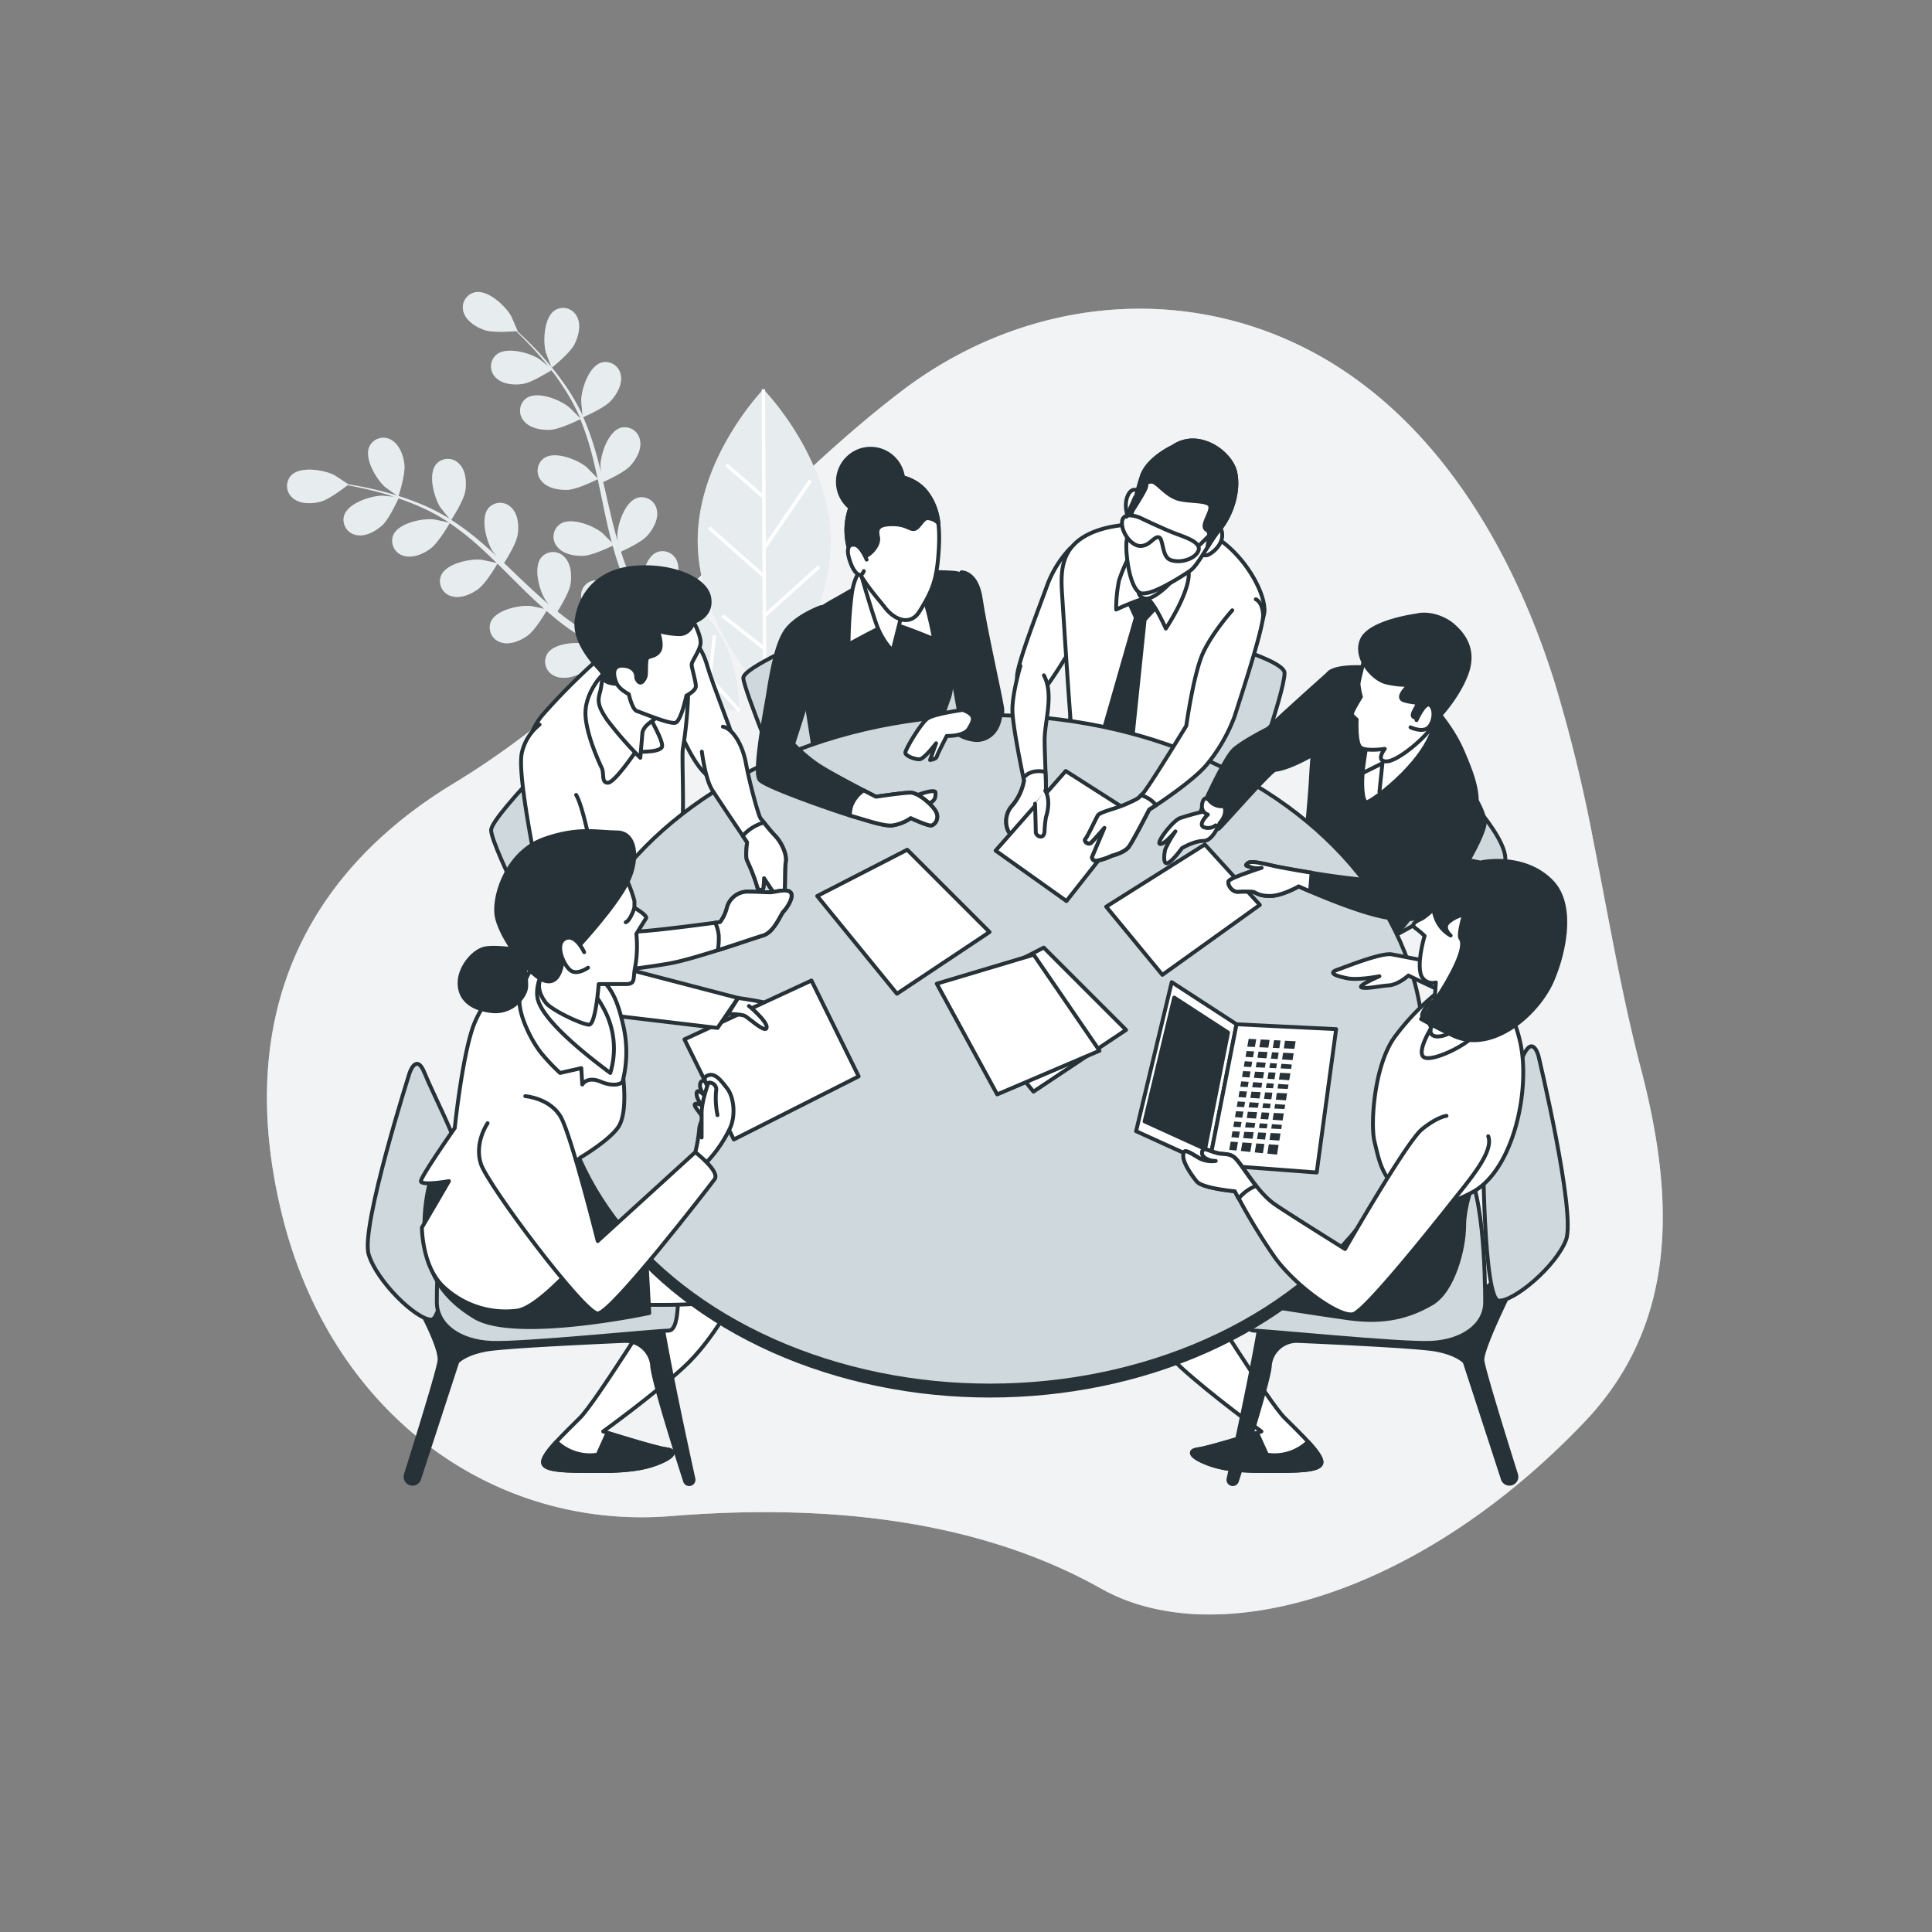 <svg xmlns="http://www.w3.org/2000/svg" viewBox="0 0 500 500"><rect x="0" y="0" width="500" height="500" fill="#808080" stroke="none"/><g id="freepik--background-simple--inject-99"><path d="M412.35,217.58a393.72,393.72,0,0,0-10.07-41.15C390,137.28,365.6,97.66,323.67,84.34c-30.94-9.83-64.36-3-90.52,17-41,31.39-70.87,74.22-115.76,101.42C79.91,225.46,60.29,262.15,72.9,314s54.68,82.08,100.72,78.36c38.29-3.09,78.31.21,111.41,18.8,29.57,16.6,81.84,2.19,125.07-43.2,25.18-26.44,22.75-60.05,14.54-91.49C419.58,257.11,416.28,237.26,412.35,217.58Z" style="fill:#CFD8DC"></path><path d="M412.35,217.58a393.72,393.72,0,0,0-10.07-41.15C390,137.28,365.6,97.66,323.67,84.34c-30.94-9.83-64.36-3-90.52,17-41,31.39-70.87,74.22-115.76,101.42C79.91,225.46,60.29,262.15,72.9,314s54.68,82.08,100.72,78.36c38.29-3.09,78.31.21,111.41,18.8,29.57,16.6,81.84,2.19,125.07-43.2,25.18-26.44,22.75-60.05,14.54-91.49C419.58,257.11,416.28,237.26,412.35,217.58Z" style="fill:#fff;opacity:0.7"></path></g><g id="freepik--Plants--inject-99"><path d="M142.8,95.15s4.68-3.69,5.87-6.06c1-2,1.76-4.87.71-7a4,4,0,0,0-5.69-1.83c-2.88,1.79-3.19,7.9-2.45,10.84C141.3,91.33,142.75,95.19,142.8,95.15Z" style="fill:#CFD8DC"></path><path d="M99.55,125.93c.19.18,3.53,2.59,3.55,2.54s1.86-5.66,1.55-8.3c-.26-2.25-1.22-5-3.28-6.25a4,4,0,0,0-5.75,1.62C94.2,118.62,97.32,123.88,99.55,125.93Z" style="fill:#CFD8DC"></path><path d="M197.56,100.75s-17.12,17.68-17,39.39,17.37,39.24,17.37,39.24,17.13-17.67,17-39.39S197.56,100.75,197.56,100.75Z" style="fill:#CFD8DC"></path><path d="M173.15,153.14a6.75,6.75,0,0,0,.62-.77c1.24-1.89,2.31-4.64,1.51-6.9a4,4,0,0,0-5.44-2.47c-2.33,1.1-3.47,4.83-3.71,7.88-.93-.21-1.77-.37-2.49-.5-.3-.69-.61-1.38-.93-2.08s-.57-1.45-.87-2.19c-.41-1.08-.77-2.22-1.14-3.36,1.35-.6,5.29-2.45,6.76-4.07s3-4.24,2.54-6.59a4,4,0,0,0-5-3.26c-3.26,1-5.17,6.78-5.23,9.81,0,.09,0,.73.11,1.5-.32-1.12-.66-2.24-.95-3.39-.84-3.25-1.59-6.59-2.35-9.93-.16-.69-.33-1.39-.49-2.08,1.14-.51,5.43-2.47,7-4.17s3-4.24,2.54-6.59a4,4,0,0,0-5-3.26c-3.25,1-5.16,6.78-5.23,9.81,0,.1.06.87.14,1.73-.44-1.81-.9-3.61-1.42-5.38a69.83,69.83,0,0,0-3.2-8.93c.41-.17,5.49-2.37,7.2-4.26,1.51-1.68,3-4.24,2.53-6.59a4,4,0,0,0-5-3.26c-3.25,1-5.16,6.78-5.23,9.81,0,.21.25,3,.37,4a.42.42,0,0,1,0-.1,52.54,52.54,0,0,0-4.66-8.05,72.79,72.79,0,0,0-5.15-6.54c-1.69-2-3.35-3.62-4.83-5.09-.81-.79-1.57-1.5-2.28-2.15h.07c.06,0-1.58-3.78-1.71-4-1.52-2.62-6-6.79-9.31-6.07A4,4,0,0,0,120,80.86c.74,2.28,3.26,3.81,5.39,4.55s7,.39,8.17.28c.72.7,1.49,1.45,2.32,2.29,1.45,1.5,3.07,3.21,4.71,5.18.44.53.89,1.11,1.33,1.67-.94-.79-2.26-1.84-2.4-1.93-2.55-1.62-8.45-3.26-11.05-1.1a4,4,0,0,0-.07,6c1.7,1.68,4.65,1.88,6.89,1.55s6.5-3,7.41-3.53c1,1.24,1.93,2.55,2.86,4a51.92,51.92,0,0,1,4.43,8c.07.16.12.34.19.5-.4-.47-2.78-2.87-3-3-2.36-1.9-8-4.17-10.87-2.31a4,4,0,0,0-.72,5.93c1.51,1.86,4.41,2.38,6.67,2.3,2.61-.09,7.74-2.68,7.93-2.78a71,71,0,0,1,2.9,8.7c.58,2.19,1.09,4.43,1.57,6.68-.53-.6-2.75-2.83-2.93-3-2.36-1.89-8-4.17-10.87-2.3a4,4,0,0,0-.72,5.93c1.51,1.85,4.41,2.38,6.67,2.3,2.55-.1,7.48-2.56,7.89-2.77l.66,3.08c.69,3.35,1.37,6.71,2.14,10,.27,1.14.57,2.26.87,3.38-.83-.87-2.37-2.42-2.52-2.54-2.36-1.89-8-4.17-10.87-2.3a4,4,0,0,0-.72,5.93c1.51,1.85,4.41,2.38,6.67,2.29s6.46-2.06,7.64-2.63c.51,1.86,1.06,3.69,1.69,5.47.29.76.53,1.56.85,2.27l.48,1.14L161,150s-.05,1.06.05,2.78c-2.49-1.77-6.08-3.3-8.42-2.23a4,4,0,0,0-1.61,5.75,4.12,4.12,0,0,0,.52.72,15.58,15.58,0,0,0,3.22,7.18c.13.14,1.82,1.71,2.7,2.49-.85-.47-1.7-.92-2.58-1.42-1.27-.7-2.59-1.49-3.88-2.25l-2-1.26c-.68-.41-1.28-.89-1.93-1.34-.94-.67-1.88-1.42-2.81-2.16.79-1.26,3.06-5,3.39-7.14s.15-5.18-1.52-6.89a4,4,0,0,0-6,0c-2.18,2.6-.57,8.5,1.05,11.06,0,.09.45.59.92,1.19-.89-.75-1.78-1.5-2.66-2.3-2.49-2.25-5-4.62-7.44-7l-1.56-1.47c.68-1.05,3.17-5.05,3.52-7.32s.15-5.18-1.52-6.9a4,4,0,0,0-6,0c-2.18,2.6-.57,8.5,1,11.07.06.09.54.69,1.08,1.36-1.37-1.26-2.75-2.51-4.16-3.7a70.37,70.37,0,0,0-7.59-5.68c.25-.37,3.27-5,3.65-7.52.34-2.24.15-5.18-1.52-6.9a4,4,0,0,0-6,0c-2.18,2.6-.57,8.5,1,11.07.11.18,1.85,2.35,2.49,3.1l-.09-.06a51.69,51.69,0,0,0-8.33-4.15,72.71,72.71,0,0,0-7.9-2.61c-2.48-.69-4.79-1.17-6.84-1.58-1.11-.21-2.13-.39-3.08-.54l0,0s-3.41-2.29-3.64-2.4c-2.71-1.35-8.75-2.36-11.11.07a4,4,0,0,0,.56,6c1.87,1.49,4.82,1.38,7,.81s6-3.52,7-4.26c1,.18,2,.38,3.2.62,2,.46,4.33,1,6.78,1.73.66.19,1.35.43,2,.65-1.22-.13-2.9-.28-3.06-.28-3,.05-8.85,1.94-9.83,5.18a4,4,0,0,0,3.24,5c2.35.46,4.91-1,6.6-2.5s3.8-6.06,4.23-7c1.5.51,3,1.06,4.58,1.73a51.41,51.41,0,0,1,8.14,4.28c.14.09.29.21.43.31-.59-.17-3.9-.86-4.14-.88-3-.28-9,1-10.34,4.07a4,4,0,0,0,2.67,5.35c2.29.71,5-.45,6.84-1.77,2.12-1.52,5-6.51,5.07-6.7a72.53,72.53,0,0,1,7.22,5.66c1.69,1.5,3.35,3.1,5,4.71-.78-.2-3.86-.85-4.09-.87-3-.28-9,1-10.34,4.08a4,4,0,0,0,2.67,5.34c2.29.71,5-.45,6.84-1.77,2.07-1.48,4.82-6.25,5.05-6.65.75.73,1.5,1.46,2.24,2.2,2.43,2.42,4.85,4.85,7.32,7.17.85.81,1.72,1.57,2.59,2.34-1.17-.27-3.31-.71-3.5-.73-3-.28-9,1-10.34,4.08a4,4,0,0,0,2.67,5.34c2.28.72,5-.45,6.83-1.76s4.25-5.29,4.91-6.41c1.46,1.26,2.93,2.49,4.44,3.63.66.47,1.3,1,2,1.42l1.95,1.3c1.36.85,2.62,1.63,3.91,2.38.64.39,1.26.74,1.9,1.1-1.15-.45-3-1.12-3.15-1.17-2.94-.73-9.05-.42-10.84,2.46a4,4,0,0,0,1.83,5.69c2.15,1.05,5,.31,7-.71,2.23-1.13,5.58-5.27,6-5.78,1.56.89,3.08,1.73,4.52,2.5,3.84,2.06,7.2,3.7,9.8,4.92,8.46,7.32,20.36,8.12,20.36,8.12s.63-14.26-7.76-23.64A29.61,29.61,0,0,0,173.15,153.14Zm-15.1,13.91c.26-.59,2.29-5.12,2.43-7.67l1.4-.29a33,33,0,0,0,5.25,12.55q-2.31-1.09-5-2.44C160.84,168.53,159.46,167.81,158.05,167.05Z" style="fill:#CFD8DC"></path><path d="M235.53,150.42s-14.27.43-23,9.51-8.62,23.34-8.62,23.34,14.26-.44,23-9.51S235.53,150.42,235.53,150.42Z" style="fill:#CFD8DC"></path><g style="opacity:0.5"><path d="M142.8,95.15s4.68-3.69,5.87-6.06c1-2,1.76-4.87.71-7a4,4,0,0,0-5.69-1.83c-2.88,1.79-3.19,7.9-2.45,10.84C141.3,91.33,142.75,95.19,142.8,95.15Z" style="fill:#fff"></path><path d="M99.55,125.93c.19.18,3.53,2.59,3.55,2.54s1.86-5.66,1.55-8.3c-.26-2.25-1.22-5-3.28-6.25a4,4,0,0,0-5.75,1.62C94.2,118.62,97.32,123.88,99.55,125.93Z" style="fill:#fff"></path><path d="M197.56,100.75s-17.12,17.68-17,39.39,17.37,39.24,17.37,39.24,17.13-17.67,17-39.39S197.56,100.75,197.56,100.75Z" style="fill:#fff"></path><path d="M173.15,153.14a6.75,6.75,0,0,0,.62-.77c1.24-1.89,2.31-4.64,1.51-6.9a4,4,0,0,0-5.44-2.47c-2.33,1.1-3.47,4.83-3.71,7.88-.93-.21-1.77-.37-2.49-.5-.3-.69-.61-1.38-.93-2.08s-.57-1.45-.87-2.19c-.41-1.08-.77-2.22-1.14-3.36,1.35-.6,5.29-2.45,6.76-4.07s3-4.24,2.54-6.59a4,4,0,0,0-5-3.26c-3.26,1-5.17,6.78-5.23,9.81,0,.09,0,.73.11,1.5-.32-1.12-.66-2.24-.95-3.39-.84-3.25-1.59-6.59-2.35-9.93-.16-.69-.33-1.39-.49-2.08,1.14-.51,5.43-2.47,7-4.17s3-4.24,2.54-6.59a4,4,0,0,0-5-3.26c-3.25,1-5.16,6.78-5.23,9.81,0,.1.06.87.14,1.73-.44-1.81-.9-3.61-1.42-5.38a69.83,69.83,0,0,0-3.2-8.93c.41-.17,5.49-2.37,7.2-4.26,1.51-1.68,3-4.24,2.53-6.59a4,4,0,0,0-5-3.26c-3.25,1-5.16,6.78-5.23,9.81,0,.21.25,3,.37,4a.42.42,0,0,1,0-.1,52.54,52.54,0,0,0-4.66-8.05,72.79,72.79,0,0,0-5.15-6.54c-1.69-2-3.35-3.62-4.83-5.09-.81-.79-1.57-1.5-2.28-2.15h.07c.06,0-1.58-3.78-1.71-4-1.52-2.62-6-6.79-9.31-6.07A4,4,0,0,0,120,80.86c.74,2.28,3.26,3.81,5.39,4.55s7,.39,8.17.28c.72.7,1.49,1.45,2.32,2.29,1.45,1.5,3.07,3.21,4.71,5.18.44.53.89,1.11,1.33,1.67-.94-.79-2.26-1.84-2.4-1.93-2.55-1.62-8.45-3.26-11.05-1.1a4,4,0,0,0-.07,6c1.7,1.68,4.65,1.88,6.89,1.55s6.5-3,7.41-3.53c1,1.24,1.93,2.55,2.86,4a51.92,51.92,0,0,1,4.43,8c.07.16.12.34.19.5-.4-.47-2.78-2.87-3-3-2.36-1.9-8-4.17-10.87-2.31a4,4,0,0,0-.72,5.93c1.51,1.86,4.41,2.38,6.67,2.3,2.61-.09,7.74-2.68,7.93-2.78a71,71,0,0,1,2.9,8.7c.58,2.19,1.09,4.43,1.57,6.68-.53-.6-2.75-2.83-2.93-3-2.36-1.89-8-4.17-10.87-2.3a4,4,0,0,0-.72,5.93c1.51,1.85,4.41,2.38,6.67,2.3,2.55-.1,7.48-2.56,7.89-2.77l.66,3.08c.69,3.35,1.37,6.71,2.14,10,.27,1.14.57,2.26.87,3.38-.83-.87-2.37-2.42-2.52-2.54-2.36-1.89-8-4.17-10.87-2.3a4,4,0,0,0-.72,5.93c1.51,1.85,4.41,2.38,6.67,2.29s6.46-2.06,7.64-2.63c.51,1.86,1.06,3.69,1.69,5.47.29.76.53,1.56.85,2.27l.48,1.14L161,150s-.05,1.06.05,2.78c-2.49-1.77-6.08-3.3-8.42-2.23a4,4,0,0,0-1.61,5.75,4.12,4.12,0,0,0,.52.72,15.58,15.58,0,0,0,3.22,7.18c.13.14,1.82,1.71,2.7,2.49-.85-.47-1.7-.92-2.58-1.42-1.27-.7-2.59-1.49-3.88-2.25l-2-1.26c-.68-.41-1.28-.89-1.93-1.34-.94-.67-1.88-1.42-2.81-2.16.79-1.26,3.06-5,3.39-7.14s.15-5.18-1.52-6.89a4,4,0,0,0-6,0c-2.18,2.6-.57,8.5,1.05,11.06,0,.09.45.59.92,1.19-.89-.75-1.78-1.5-2.66-2.3-2.49-2.25-5-4.62-7.44-7l-1.56-1.47c.68-1.05,3.17-5.05,3.52-7.32s.15-5.18-1.52-6.9a4,4,0,0,0-6,0c-2.18,2.6-.57,8.5,1,11.07.06.09.54.69,1.08,1.36-1.37-1.26-2.75-2.51-4.16-3.7a70.37,70.37,0,0,0-7.59-5.68c.25-.37,3.27-5,3.65-7.52.34-2.24.15-5.18-1.52-6.9a4,4,0,0,0-6,0c-2.18,2.6-.57,8.5,1,11.07.11.18,1.85,2.35,2.49,3.1l-.09-.06a51.69,51.69,0,0,0-8.33-4.15,72.71,72.71,0,0,0-7.9-2.61c-2.48-.69-4.79-1.17-6.84-1.58-1.11-.21-2.13-.39-3.08-.54l0,0s-3.41-2.29-3.64-2.4c-2.71-1.35-8.75-2.36-11.11.07a4,4,0,0,0,.56,6c1.87,1.49,4.82,1.38,7,.81s6-3.52,7-4.26c1,.18,2,.38,3.2.62,2,.46,4.33,1,6.78,1.73.66.19,1.35.43,2,.65-1.22-.13-2.9-.28-3.06-.28-3,.05-8.85,1.94-9.83,5.18a4,4,0,0,0,3.24,5c2.35.46,4.91-1,6.6-2.5s3.8-6.06,4.23-7c1.5.51,3,1.06,4.58,1.73a51.41,51.41,0,0,1,8.14,4.28c.14.09.29.21.43.31-.59-.17-3.9-.86-4.14-.88-3-.28-9,1-10.34,4.07a4,4,0,0,0,2.67,5.35c2.29.71,5-.45,6.84-1.77,2.12-1.52,5-6.51,5.07-6.7a72.53,72.53,0,0,1,7.22,5.66c1.69,1.5,3.35,3.1,5,4.71-.78-.2-3.86-.85-4.09-.87-3-.28-9,1-10.34,4.08a4,4,0,0,0,2.67,5.34c2.29.71,5-.45,6.84-1.77,2.07-1.48,4.82-6.25,5.05-6.65.75.73,1.5,1.46,2.24,2.2,2.43,2.42,4.85,4.85,7.32,7.17.85.81,1.72,1.57,2.59,2.34-1.17-.27-3.31-.71-3.5-.73-3-.28-9,1-10.34,4.08a4,4,0,0,0,2.67,5.34c2.28.72,5-.45,6.83-1.76s4.25-5.29,4.91-6.41c1.46,1.26,2.93,2.49,4.44,3.63.66.47,1.3,1,2,1.42l1.95,1.3c1.36.85,2.62,1.63,3.91,2.38.64.39,1.26.74,1.9,1.1-1.15-.45-3-1.12-3.15-1.17-2.94-.73-9.05-.42-10.84,2.46a4,4,0,0,0,1.83,5.69c2.15,1.05,5,.31,7-.71,2.23-1.13,5.58-5.27,6-5.78,1.56.89,3.08,1.73,4.52,2.5,3.84,2.06,7.2,3.7,9.8,4.92,8.46,7.32,20.36,8.12,20.36,8.12s.63-14.26-7.76-23.64A29.61,29.61,0,0,0,173.15,153.14Zm-15.1,13.91c.26-.59,2.29-5.12,2.43-7.67l1.4-.29a33,33,0,0,0,5.25,12.55q-2.31-1.09-5-2.44C160.84,168.53,159.46,167.81,158.05,167.05Z" style="fill:#fff"></path><path d="M235.53,150.42s-14.27.43-23,9.51-8.62,23.34-8.62,23.34,14.26-.44,23-9.51S235.53,150.42,235.53,150.42Z" style="fill:#fff"></path></g><polygon points="198.27 159.61 212.28 147.01 211.68 146.34 198.26 158.4 198.19 141.9 198.26 141.95 210.12 124.62 209.37 124.11 198.19 140.47 198.01 100.75 197.12 100.75 197.23 127.71 188.31 119.99 187.72 120.67 197.24 128.91 197.32 148.18 183.8 136.22 183.2 136.89 197.32 149.39 197.4 166.94 187.24 158.97 186.69 159.67 197.41 168.09 197.45 179.38 198.35 179.38 198.27 159.6 198.27 159.61" style="fill:#fff"></polygon><polygon points="185.36 164.47 184.47 164.37 183.34 174.34 177.32 167.62 177.34 167.62 175.81 155.54 174.92 155.66 176.28 166.46 161.33 149.74 160.66 150.34 170.81 161.68 164.38 161.76 164.4 162.66 171.6 162.57 178.72 170.52 168.67 170.53 168.67 171.43 179.52 171.42 185.99 178.65 178.9 179.08 178.96 179.97 186.75 179.5 191.06 184.32 191.73 183.72 184.14 175.24 185.36 164.47" style="fill:#fff"></polygon><polygon points="219.22 168.03 231.14 165.6 230.96 164.72 220.3 166.89 235.85 150.73 235.2 150.11 224.65 161.07 224.09 154.67 223.2 154.75 223.82 161.93 216.42 169.62 215.66 159.6 214.76 159.67 215.59 170.49 208.86 177.47 207.91 170.44 207.01 170.56 208.06 178.3 203.58 182.96 204.23 183.58 212.12 175.38 222.96 175.79 222.99 174.9 212.96 174.51 219.21 168.01 219.22 168.03" style="fill:#fff"></polygon></g><g id="freepik--Characters--inject-99"><ellipse cx="225.31" cy="124.69" rx="8.47" ry="8.56" style="fill:#263238;stroke:#263238;stroke-linecap:round;stroke-linejoin:round"></ellipse><path d="M248.82,148.11s4-.17,5,6.92,5.18,25.58,5.53,28.17-1.21,5.71-5,6.92-5.88-2.42-6.23-4.15-3.69-22.79-3.69-22.79Z" style="fill:#263238;stroke:#263238;stroke-linecap:round;stroke-linejoin:round"></path><path d="M209.89,165.35s-17.52,7.41-17.52,10.1,10.79,29,10.79,29l46.49-12.13-5.21-29.12S237.52,154.57,209.89,165.35Z" style="fill:#CFD8DC;stroke:#263238;stroke-linecap:round;stroke-linejoin:round"></path><path d="M225.87,149.45s-5,3.11-9,5.35-10,5.36-10,11.59,4.5,30.94,4.5,33.53a14.43,14.43,0,0,0,.17,3.46c0-.52,30.42-10.55,30.42-10.55a110.9,110.9,0,0,1,3.46-11.75c1.56-3.8,0-7.09,1.73-13.31s5-10.37,3.63-15-1.73-4.49-6.74-4.67S230.71,147.89,225.87,149.45Z" style="fill:#263238;stroke:#263238;stroke-linecap:round;stroke-linejoin:round"></path><path d="M223.59,146.73s-2.25,1.21-3.12,6.74a106.71,106.71,0,0,0-.86,13.31s9.33-5.18,10.72-5.36,11.41,4,11.41,4a92.66,92.66,0,0,0-3.46-13.49C236.21,146.38,225.66,144.31,223.59,146.73Z" style="fill:#fff;stroke:#263238;stroke-linecap:round;stroke-linejoin:round"></path><path d="M221.86,145.35l.17.59c.67,2.34,3.18,11,4.67,15.31,1.73,5,4.32,7.09,4.32,7.09L233.61,158S223.41,148.11,221.86,145.35Z" style="fill:#fff;stroke:#263238;stroke-linecap:round;stroke-linejoin:round"></path><path d="M231,123.22s-8.47-1.38-11.41,9.68,6.57,20.57,9.33,24.2,6.76,4.79,9,1.21c3.46-5.53,4.5-8.3,5-15.56s-.35-12.1-3.63-15.9A11.39,11.39,0,0,0,231,123.22Z" style="fill:#fff;stroke:#263238;stroke-linecap:round;stroke-linejoin:round"></path><path d="M239.32,126.85a11.39,11.39,0,0,0-8.3-3.63s-8.47-1.38-11.41,9.68a17.53,17.53,0,0,0,.23,9.53c.31-.79.78-1.41,1.5-1.41,2.07,0,2.25,2.94,2.94,2.77s3.45-2.59,2.94-4.84.17-3.28,3.8-3.28,4.49,1.55,5.7,1.21,2.08-2.77,3.29-2.77a4.07,4.07,0,0,1,2.86,1.32A15.31,15.31,0,0,0,239.32,126.85Z" style="fill:#263238;stroke:#263238;stroke-linecap:round;stroke-linejoin:round"></path><path d="M224.28,144.83s-1.39-3.46-2.94-3.81-2.42.7-1.56,3.63,2.08,4.15,2.77,4.15,1-1,1-1" style="fill:#fff;stroke:#263238;stroke-linecap:round;stroke-linejoin:round"></path><path d="M211.66,180.26s.86,5.54,4.67,8,9,1.21,9,1.21" style="fill:none;stroke:#263238;stroke-linecap:round;stroke-linejoin:round"></path><path d="M231,168.34s2.42,9.16,1.9,13.13" style="fill:none;stroke:#263238;stroke-linecap:round;stroke-linejoin:round"></path><path d="M179.36,166s2.1.87,3.68,6.3,5.77,15.4,6.82,19.25.7,8.75-3.85,10-9.45-11.2-10.15-12.25-2.45-10.85-1.57-16.1S177.44,165.31,179.36,166Z" style="fill:#fff;stroke:#263238;stroke-linecap:round;stroke-linejoin:round"></path><path d="M154.44,184.18s-27.34,26.67-27.34,30.67,16.09,37.08,20.59,36.33,24.75-22.33,24.75-22.33Z" style="fill:#CFD8DC;stroke:#263238;stroke-linecap:round;stroke-linejoin:round"></path><path d="M155.21,170.21a170.25,170.25,0,0,0-14.7,14.7c-6.13,7.17-5.6,19.25-3.68,27.47s5.43,31.5,9.8,32.38,7.88-8.4,15.58-15,13.83-12.25,14.35-16.63-.17-18.37.18-19.42a111,111,0,0,0,1.4-15.58c0-5.07-3.85-10.67-7.7-11.9S156.78,169,155.21,170.21Z" style="fill:#fff;stroke:#263238;stroke-linecap:round;stroke-linejoin:round"></path><path d="M190.66,334.83S185,346.47,176.9,353.88s-20.81,16.58-20.81,16.58,13.4,4.24,16.23,4.59,2.11,1.76-1.06,3.18-7.06,2.47-15.88,2.47-14.46,0-14.82-2.12,5.3-7.41,9.53-11.64,20.46-30.7,21.87-32.11S183.25,328.83,190.66,334.83Z" style="fill:#fff;stroke:#263238;stroke-linecap:round;stroke-linejoin:round"></path><path d="M172.32,375.05c-2.33-.29-11.82-3.21-15.1-4.23l-2.54,5.64A12.52,12.52,0,0,1,144,373.12c-2.11,2.29-3.63,4.33-3.45,5.46.36,2.12,6,2.12,14.82,2.12s12.7-1.06,15.88-2.47S175.14,375.4,172.32,375.05Z" style="fill:#263238;stroke:#263238;stroke-linecap:round;stroke-linejoin:round"></path><path d="M291.88,334.83s5.65,11.64,13.76,19.05,20.82,16.58,20.82,16.58-13.41,4.24-16.23,4.59-2.12,1.76,1.06,3.18,7,2.47,15.87,2.47,14.47,0,14.82-2.12-5.29-7.41-9.53-11.64-20.46-30.7-21.87-32.11S299.29,328.83,291.88,334.83Z" style="fill:#fff;stroke:#263238;stroke-linecap:round;stroke-linejoin:round"></path><path d="M310.23,375.05c2.32-.29,11.82-3.21,15.1-4.23l2.54,5.64a12.53,12.53,0,0,0,10.67-3.34c2.1,2.29,3.63,4.33,3.44,5.46-.35,2.12-6,2.12-14.82,2.12s-12.7-1.06-15.87-2.47S307.41,375.4,310.23,375.05Z" style="fill:#263238;stroke:#263238;stroke-linecap:round;stroke-linejoin:round"></path><path d="M109.16,339.77s4.94,9.17,4.59,12.35c-.29,2.59-6.46,22.37-8.71,29.53a1.8,1.8,0,0,0,1.88,2.33h0a1.8,1.8,0,0,0,1.55-1.24l9.87-30.27s1.76-2.12,7.41-3.17c4.32-.82,25.84-1.83,35.66-2.26a7,7,0,0,1,7.37,6.35c0,.05,0,.09,0,.14.31,4.07,7,25.12,8.52,29.78a1.12,1.12,0,0,0,1.25.76h0a1.12,1.12,0,0,0,.91-1.34c-1.2-5.46-6.35-29-8.21-40.84,0,0-37.4,1.76-45.87-.36a52.9,52.9,0,0,1-14.46-6S108.81,335.54,109.16,339.77Z" style="fill:#263238;stroke:#263238;stroke-linecap:round;stroke-linejoin:round"></path><path d="M106,277.68S93.29,317.54,95.4,324.6s12.35,16.93,16.23,16.93,7.06-38.8,7.06-42.33S112,283,109.87,277.68,106,277.68,106,277.68Z" style="fill:#CFD8DC;stroke:#263238;stroke-linecap:round;stroke-linejoin:round"></path><path d="M175.44,337.3c-.13,4-.75,7.06-2.42,7.06-3.17,0-37.75,3.52-45.86,3.17S113.05,343,113.05,337s.35-32.46,6.35-36,37.75-3.88,45.16-3.88c9.12,0,9.51,17.62,9.9,23.59C174.57,322.43,175.64,331,175.44,337.3Z" style="fill:#CFD8DC;stroke:#263238;stroke-linecap:round;stroke-linejoin:round"></path><path d="M166.32,337.65s22.58.71,24.34-2.82,0-10.94-4.58-12.35-23.64-.35-23.64-.35Z" style="fill:#fff;stroke:#263238;stroke-linecap:round;stroke-linejoin:round"></path><path d="M111.63,304.49A46.81,46.81,0,0,0,109.87,319c.35,7.77,2.47,15.53,13,21.88s45.16-1.06,45.16-1.06l-2.47-46.22s-22.93-2.82-35.63-.35S112,303.08,111.63,304.49Z" style="fill:#263238;stroke:#263238;stroke-linecap:round;stroke-linejoin:round"></path><path d="M277,141.87a28.23,28.23,0,0,0-5.86,9.26c-1.89,5.3-8.13,21.18-7.94,24.2s2.83,6.81,5.48,4.73,9.07-13.23,9.45-13.8.76-8.51.76-13.43S279.22,141.68,277,141.87Z" style="fill:#fff;stroke:#263238;stroke-linecap:round;stroke-linejoin:round"></path><path d="M283.1,158.85c2.07-.4,49.34,10,49.34,15.33s-10.67,34.67-10.67,34.67l-45.33-12S277.35,160,283.1,158.85Z" style="fill:#CFD8DC;stroke:#263238;stroke-linecap:round;stroke-linejoin:round"></path><path d="M299.07,135.82s-10.21-1.14-17.4,2.46-7.18,9.64-6.8,15.5,2.33,37.47,2.9,39.74,13.55,1.67,21.11,3.18,12.86-4.73,14-7.19,14.37-26.47,14.37-31.57-5.48-14.75-13.24-19.29A21.93,21.93,0,0,0,299.07,135.82Z" style="fill:#fff;stroke:#263238;stroke-linecap:round;stroke-linejoin:round"></path><polygon points="291.88 155.29 293.96 159.83 285.83 188.19 287.72 193.67 293.21 189.51 296.23 160.4 300.39 155.86 298.31 150.75 291.88 155.29" style="fill:#263238;stroke:#263238;stroke-linecap:round;stroke-linejoin:round"></polygon><path d="M292.45,143.57a46,46,0,0,0-2.84,6.62,36.9,36.9,0,0,0-.75,7.56s6.05-2.84,7.75-2.84,5.1,7.76,5.1,7.76,5.11-7.57,5.87-13-5.11-9.45-9.27-9.45A6.69,6.69,0,0,0,292.45,143.57Z" style="fill:#fff;stroke:#263238;stroke-linecap:round;stroke-linejoin:round"></path><path d="M314,138.09s1.9-2.84,2.27-.19-1.89,4.72-3.21,5.48a2,2,0,0,1-2.27,0" style="fill:#fff;stroke:#263238;stroke-linecap:round;stroke-linejoin:round"></path><path d="M294.72,127.12s-1.89-1.51-3,1.51.76,6.81.76,6.81l1.89-4" style="fill:#fff;stroke:#263238;stroke-linecap:round;stroke-linejoin:round"></path><path d="M294.72,152.46a1.91,1.91,0,0,0,1.89,2.45c2.46.19,7.56-5.1,7.94-6.24S294.72,152.46,294.72,152.46Z" style="fill:#fff;stroke:#263238;stroke-linecap:round;stroke-linejoin:round"></path><path d="M303.61,115.59s-6.62,3-8.13,7.75-4,14.37-4,18,1.13,11,3.59,12.1,10.59-4.16,12.85-5.67,4.92-7.37,7.76-10.78,5.1-9.64,4-14.74S310.22,111.05,303.61,115.59Z" style="fill:#fff;stroke:#263238;stroke-linecap:round;stroke-linejoin:round"></path><path d="M319.68,122.21c-1.14-5.11-9.46-11.16-16.07-6.62,0,0-6.62,3-8.13,7.75-.72,2.25-1.65,5.6-2.43,8.89,1.29-2,3.43-5.45,3.56-6.24.19-1.14.19-1.33,1.51-1.33s3.78,3.78,7.19,4.54,7.94.19,7.94,2.08-2.65,4.92-.95,5.86c1.33.74.14,3.29.26,4.4a40,40,0,0,1,3.15-4.59C318.54,133.55,320.81,127.31,319.68,122.21Z" style="fill:#263238;stroke:#263238;stroke-linecap:round;stroke-linejoin:round"></path><path d="M294.91,133.93s6.62,3.21,9.83,4.35,6.43,2.45,5.29,4.53-4.91,3-7.18,2.08-1.7-5.67-3-5.86-2.26,2.27-4.72,2.27-5.11-3.78-4.73-6.43S294.91,133.93,294.91,133.93Z" style="fill:#fff;stroke:#263238;stroke-linecap:round;stroke-linejoin:round"></path><line x1="310.6" y1="140.92" x2="314.95" y2="136.57" style="fill:#fff;stroke:#263238;stroke-linecap:round;stroke-linejoin:round"></line><line x1="291.51" y1="133.74" x2="293.77" y2="128.63" style="fill:#fff;stroke:#263238;stroke-linecap:round;stroke-linejoin:round"></line><path d="M344.31,173.84S331.77,185,328.52,188.23s-3.4,9.44-.31,10.83,12.85-4.33,14.39-5.57S348.33,174.61,344.31,173.84Z" style="fill:#263238;stroke:#263238;stroke-linecap:round;stroke-linejoin:round"></path><path d="M375.66,201.74s16.85,16.84,13.48,22.23-35.71,22.24-35.71,22.24l-6.07-26.28Z" style="fill:#CFD8DC;stroke:#263238;stroke-linecap:round;stroke-linejoin:round"></path><path d="M354.05,172.76s-7.11-.62-9.74,1.08-4.49,17.49-5,26.93-1.7,17-1.08,18.87,16.71,22.13,19,24.92,21.05-25.69,23.68-31.42.93-11-2.48-18.87-10.67-15.17-15-19.19A10,10,0,0,0,354.05,172.76Z" style="fill:#263238;stroke:#263238;stroke-linecap:round;stroke-linejoin:round"></path><path d="M353.9,191.48l-.11.6c-.2,1.11-.63,3.65-1,6.52-.47,3.87-.31,9,.93,9s17.48-11.76,17.79-22.43S355.14,187,353.9,191.48Z" style="fill:#fff;stroke:#263238;stroke-linecap:round;stroke-linejoin:round"></path><path d="M353.13,170.44s-1.55,5.72-1.55,6.65a20.08,20.08,0,0,0,.62,3.25s-2.63,4.18-2.32,4.64a8.68,8.68,0,0,0,1.23,1.24s-.3,5.88.93,7.12,6.35.46,6.35.46-2.48,3.1.31,3.25,10.21-6,12.38-9.59,2-10.06,0-13.31S357.15,166.41,353.13,170.44Z" style="fill:#fff;stroke:#263238;stroke-linecap:round;stroke-linejoin:round"></path><path d="M366.59,159.29s-11.92,1.55-14.08,6.19,2.78,10.37,6.34,11.15a23.18,23.18,0,0,0,5.88.61s-3.71,3.25-1.39,4,3.4.31,3.4,1.08-2.32,3.25-.31,3.41,2.63-3.41,3.87-2.63-.46,3.86.16,4,6.5-6,9-12.54-.93-10.52-3.4-12.68S369.53,158.52,366.59,159.29Z" style="fill:#263238;stroke:#263238;stroke-linecap:round;stroke-linejoin:round"></path><path d="M366.59,186.37s2.17-5,3.56-3.86.93,4.64-.62,5.88-4.49-.16-4.49-.16" style="fill:#fff;stroke:#263238;stroke-linecap:round;stroke-linejoin:round"></path><polyline points="352.82 199.99 357.77 197.52 357 204.94" style="fill:#fff;stroke:#263238;stroke-linecap:round;stroke-linejoin:round"></polyline><path d="M392.2,331.42s-8.9,17.52-8.55,20.7c.29,2.59,6.46,22.37,8.72,29.53a1.81,1.81,0,0,1-1.89,2.33h0a1.8,1.8,0,0,1-1.55-1.24l-9.86-30.27s-1.77-2.12-7.41-3.17c-4.33-.82-25.84-1.83-35.67-2.26a7,7,0,0,0-7.36,6.35.66.66,0,0,0,0,.14c-.32,4.07-7,25.12-8.53,29.78a1.12,1.12,0,0,1-1.25.76h0a1.12,1.12,0,0,1-.91-1.34c1.2-5.46,6.35-29,8.22-40.84,0,0,37.39,1.76,45.86-.36s18.43-14.35,18.43-14.35S392.55,327.18,392.2,331.42Z" style="fill:#263238;stroke:#263238;stroke-linecap:round;stroke-linejoin:round"></path><path d="M398.17,273.33s9.74,40.69,7.11,47.57-13.55,16-17.42,15.7-4.2-39.22-3.94-42.74S391.8,278.17,394.3,273,398.17,273.33,398.17,273.33Z" style="fill:#CFD8DC;stroke:#263238;stroke-linecap:round;stroke-linejoin:round"></path><path d="M322,337.3c.12,4,.75,7.06,2.41,7.06,3.18,0,37.75,3.52,45.87,3.17S384.36,343,384.36,337,384,304.49,378,301s-37.75-3.88-45.16-3.88c-9.12,0-9.52,17.62-9.9,23.59C322.83,322.43,321.77,331,322,337.3Z" style="fill:#CFD8DC;stroke:#263238;stroke-linecap:round;stroke-linejoin:round"></path><path d="M381.84,304.48s-2.92,7.13-2.92,12.79-2.74,16.8-8.4,20.08-12,5.12-21.37,3.84-29.76-4.57-29.76-4.57,21-15,26.29-22.46,7.12-13.69,11.32-17.89S381.47,287.87,381.84,304.48Z" style="fill:#263238;stroke:#263238;stroke-linecap:round;stroke-linejoin:round"></path><ellipse cx="256.19" cy="274.43" rx="112.25" ry="86.75" style="fill:#263238;stroke:#263238;stroke-linecap:round;stroke-linejoin:round"></ellipse><ellipse cx="256.19" cy="271.83" rx="112.25" ry="86.75" style="fill:#CFD8DC;stroke:#263238;stroke-linecap:round;stroke-linejoin:round"></ellipse><polygon points="311.81 218.56 326.05 234.19 300.82 252.29 286.28 234.65 311.81 218.56" style="fill:#fff;stroke:#263238;stroke-linecap:round;stroke-linejoin:round"></polygon><polygon points="234.79 219.91 211.49 231.89 232.13 257.18 256.09 241.21 234.79 219.91" style="fill:#fff;stroke:#263238;stroke-linecap:round;stroke-linejoin:round"></polygon><polygon points="270.12 245.24 246.83 257.22 267.46 282.51 291.42 266.54 270.12 245.24" style="fill:#fff;stroke:#263238;stroke-linecap:round;stroke-linejoin:round"></polygon><polygon points="267.52 247.08 242.43 254.58 258.07 283.23 284.55 271.92 267.52 247.08" style="fill:#fff;stroke:#263238;stroke-linecap:round;stroke-linejoin:round"></polygon><path d="M237.58,205.7s4.53-1.69,4.53-.56,0,2.26-2,2.83-8.77-.85-7.07-1.7A10.15,10.15,0,0,1,237.58,205.7Z" style="fill:#fff;stroke:#263238;stroke-linecap:round;stroke-linejoin:round"></path><path d="M212.52,157.1s-5.87,2.07-8.81,5.71-4.32,13.13-5,17.28-3.8,19.88-2.07,21.78,20.22,8.3,23.85,9.34,8,2.59,10.38,2.42a11.33,11.33,0,0,0,4.84-1.9s4.15,1.9,5.18,1.9,2.42-1.9,1.21-3.81-4.58-4.68-6.48-4.68-8.9,1.05-8.9,1.05-11.93-6.05-15.39-8.47a44.11,44.11,0,0,1-6.05-5.18l7.09-22.13" style="fill:#263238;stroke:#263238;stroke-linecap:round;stroke-linejoin:round"></path><path d="M235.6,205.14c-1.9,0-8.9,1.05-8.9,1.05s-1.32-.66-3.2-1.64a8.55,8.55,0,0,0-3.2,4.06,10.19,10.19,0,0,0-.37,2.44l.54.16c3.63,1,8,2.59,10.38,2.42a11.33,11.33,0,0,0,4.84-1.9s4.15,1.9,5.18,1.9,2.42-1.9,1.21-3.81S237.5,205.14,235.6,205.14Z" style="fill:#fff;stroke:#263238;stroke-linecap:round;stroke-linejoin:round"></path><path d="M156.43,174.23c-.53.16-4.55,4.55-4.9,9.63s3.5,13.47,4.2,14.87-.17,3.85,1.58,3.85,7.18-8.05,7.18-8.05,6.12.35,6.82-1.22-4.9-10.33-6.12-14S159.41,173.36,156.43,174.23Z" style="fill:#fff;stroke:#263238;stroke-linecap:round;stroke-linejoin:round"></path><path d="M156.08,171.61a35.25,35.25,0,0,1-.7,7.17c-.7,2.45-.87,3.68,1.75,7.53a94.39,94.39,0,0,0,8.58,9.8s.35-4,.53-6.3,3.67-3.68,4.37-4.73-3.85-1.75-5.6-4.9-1.75-8.57-4.2-9.1S157,169.16,156.08,171.61Z" style="fill:#fff;stroke:#263238;stroke-linecap:round;stroke-linejoin:round"></path><path d="M179.54,160.93s4.9-1.4,4-6.3-9.8-8.57-19.42-7.7-14,7.18-14.88,13.48,5.77,12.42,6.47,13.47-.17,2.1,1.93,2.8a8.08,8.08,0,0,0,4.37,0,4.69,4.69,0,0,0,4.73,1.93c3-.7,2.1-6.65,3.33-7.35s2.1-3,5.77-5.08S179.54,160.93,179.54,160.93Z" style="fill:#263238;stroke:#263238;stroke-linecap:round;stroke-linejoin:round"></path><path d="M164.66,175.46s.35-2.8-3.15-3.15-2.62,3-1.92,4.55,3.14,2.8,3.14,2.8.88,4,2.11,4.37,8.57,3.5,10,3,2.8-7,2.8-7,2.45-1.23,2.45-2.45S179,172.83,179,172s1.93-3.33,2.28-5.25-1.75-5.78-1.75-5.78-.88,3.15-3.68,3.15a21.67,21.67,0,0,1-5.6-.87s1.4,3.67.35,5.25-2.8,1.22-3.15,1.92-.17,3.85-.35,4.55S165.71,178.08,164.66,175.46Z" style="fill:#fff;stroke:#263238;stroke-linecap:round;stroke-linejoin:round"></path><path d="M181.64,194.53s.87,7,2.62,9.8,9.1,13.65,9.1,13.65-.52,3.68,0,4.73a48.25,48.25,0,0,1,2.63,6.82c0,.7,1.4,1.23,1.57.18a17.58,17.58,0,0,0,.18-2.45l3,4.55s1.58,1.22,2.1.17.18-6.65.53-8.92-1.4-5.43-2.8-6.83-3.15-3.85-3.68-4.37-2.8-8.75-3.85-14.35-3.85-9.1-5.95-9.45" style="fill:#fff;stroke:#263238;stroke-linecap:round;stroke-linejoin:round"></path><path d="M202.81,232c.53-1,.18-6.65.53-8.92s-1.4-5.43-2.8-6.83a41.43,41.43,0,0,1-2.85-3.37,11.43,11.43,0,0,0-5.47,3.44l1.14,1.68s-.52,3.68,0,4.73a48.25,48.25,0,0,1,2.63,6.82c0,.7,1.4,1.23,1.57.18a17.58,17.58,0,0,0,.18-2.45l3,4.55S202.29,233,202.81,232Z" style="fill:#fff;stroke:#263238;stroke-linecap:round;stroke-linejoin:round"></path><path d="M139.63,187.53a12.9,12.9,0,0,0-4.55,7.18c-1.22,4.9,2.8,24.85,3.85,30.62s6.3,25,7.88,26.25,19.95-1.05,26.6-2.27,21-6.3,24-7.18,4.55-5.42,5.42-6.3,2.8-3.85,1.75-4.9-4,0-5.25,0-3.5-.17-5.95-.17a5.57,5.57,0,0,0-5.25,4.2,10.36,10.36,0,0,1-1.75,3.67s-18,2.45-21.87,2.45a61.24,61.24,0,0,1-7.53-.52s-2.1-12.08-3.68-19.6-3-13.3-4.2-15.23" style="fill:#fff;stroke:#263238;stroke-linecap:round;stroke-linejoin:round"></path><path d="M199.31,230.93c-1.22,0-3.5-.17-5.95-.17a5.57,5.57,0,0,0-5.25,4.2,10.36,10.36,0,0,1-1.75,3.67l-1.27.17a9.63,9.63,0,0,1,.92,3.33,18.56,18.56,0,0,1-.23,3.78c5.18-1.64,10-3.31,11.61-3.78,3-.87,4.55-5.42,5.42-6.3s2.8-3.85,1.75-4.9S200.54,230.93,199.31,230.93Z" style="fill:#fff;stroke:#263238;stroke-linecap:round;stroke-linejoin:round"></path><path d="M187.47,263.91s4.51.37,6,.37,11.84-1.12,10.34-2.81-12.8-3.2-12.8-3.2Z" style="fill:#fff;stroke:#263238;stroke-linecap:round;stroke-linejoin:round"></path><polygon points="210.01 253.76 177.14 268.98 189.91 294.9 222.22 278.56 210.01 253.76" style="fill:#fff;stroke:#263238;stroke-linecap:round;stroke-linejoin:round"></polygon><path d="M188,262.4s3.94,0,4.88.57,4.88,4.13,5.45,3.19-1.69-3.19-2.63-4.13-1.88-1.69-1.88-1.69" style="fill:#fff;stroke:#263238;stroke-linecap:round;stroke-linejoin:round"></path><path d="M157.15,249.45,191,258.27l-5.3,7.76-35.63-4.23S141.62,250.16,157.15,249.45Z" style="fill:#fff;stroke:#263238;stroke-linecap:round;stroke-linejoin:round"></path><path d="M133.19,250.93s-8.25,7-11,15.5-4.5,25.5-4.5,25.5-8.75,12.5-8.75,13.75,7.25,0,7.25,0l-7,12s0,10,5.5,15.25a23.47,23.47,0,0,0,19.25,6.25c6-1,17-14.5,18.25-15.25s-3-12.25-4-16.5,1-7.25,2.25-8,8.5-5.25,10-8.5,1.25-8.75.75-13-6.75-19-12.25-23.5S138.44,246.93,133.19,250.93Z" style="fill:#fff;stroke:#263238;stroke-linecap:round;stroke-linejoin:round"></path><path d="M138.19,249.68s-3.75,5.5-3.75,9.5,3.25,10.5,5.75,13.5a51.33,51.33,0,0,0,4.75,5l5.5-1.25.25,4.25s1.25-2.25,4.75-.75,5.75.5,5.75-.25a30.78,30.78,0,0,0,0-14.75c-2-8.75-4.25-10.25-7.5-13.5S142.94,246.93,138.19,249.68Z" style="fill:#fff;stroke:#263238;stroke-linecap:round;stroke-linejoin:round"></path><path d="M140.69,250.93s-2.75,4.75-1.25,8.5,6.25,8.25,10,11.5,8.5,6.75,8.5,6.75a21.54,21.54,0,0,0-1.75-16.75C151.44,251.93,142.94,249.18,140.69,250.93Z" style="fill:#fff;stroke:#263238;stroke-linecap:round;stroke-linejoin:round"></path><path d="M162.44,228.18a37.42,37.42,0,0,1,1.75,5v1.75s3.5,2,3,2.75-2.5,4-2.5,4a31.94,31.94,0,0,1-.25,8.25c-.75,3.25.25,4.75-2.5,4.75h-7s-.75,10.5-2.5,10.5-9.75-3.75-11.25-5.75-2-4-1.5-5.5a117.79,117.79,0,0,0,4-12.25c1-4.5,8.5-8,10.25-8.75S162.44,228.18,162.44,228.18Z" style="fill:#fff;stroke:#263238;stroke-linecap:round;stroke-linejoin:round"></path><path d="M134.69,245.93s-6-1-9-.5-6.75,4.75-6.75,9,3.25,6.75,8.5,7.25,8.75-4,8.75-6.5A29.11,29.11,0,0,0,134.69,245.93Z" style="fill:#263238;stroke:#263238;stroke-linecap:round;stroke-linejoin:round"></path><path d="M149.94,244.68s9.5-10.25,12.5-16.5,2-12.75-2.75-12.75-10-1.5-19,1.75-12.75,13.75-12.25,19.25,8.75,16.75,13,17.5,4.25-6.75,4.25-6.75Z" style="fill:#263238;stroke:#263238;stroke-linecap:round;stroke-linejoin:round"></path><path d="M151.19,246.43s-2.25-5-5-3.5-.25,7,1.5,8.25,4.5-.75,4.5-.75" style="fill:#fff;stroke:#263238;stroke-linecap:round;stroke-linejoin:round"></path><path d="M164.19,234.93s-1,3.25-2.25,3.75" style="fill:none;stroke:#263238;stroke-linecap:round;stroke-linejoin:round"></path><path d="M183.36,280.2s-1.92-1.28-2.17.38,1.66,3.45,1.66,3.45-2.43-2.68-2.56-1.15,1.41,3.2,1.41,3.2-1.92-.9-1.92-.13,2.69,3.45,2.81,4.72,2.56-2.68,3.07-5.74A4.88,4.88,0,0,0,183.36,280.2Z" style="fill:#fff;stroke:#263238;stroke-linecap:round;stroke-linejoin:round"></path><path d="M179.69,299.18a41.22,41.22,0,0,0,1.25-6.75c0-2,2.25-5.5,3.25-7.5s-3.25-5.5-1.25-6.5,3.5,1,5.25,3.25,2.25,7,.75,10.25a33.54,33.54,0,0,1-5.5,8.25,11.1,11.1,0,0,1-2.5,2Z" style="fill:#fff;stroke:#263238;stroke-linecap:round;stroke-linejoin:round"></path><path d="M181.58,294.38v-6.33c0-3.17,1.78-7.85,1.78-7.85a1.78,1.78,0,0,1,1.95,2.25,22.15,22.15,0,0,0,.37,6.15" style="fill:#fff;stroke:#263238;stroke-linecap:round;stroke-linejoin:round"></path><path d="M126.19,290.68s-3.5,5-1.75,10.5,26.75,38.75,30.25,38.75,28.75-32.75,30.25-34.75-5-7-5-7l-25.25,23s-6.75-27-9.5-32-9.25-5.5-9.25-5.5" style="fill:#fff;stroke:#263238;stroke-linecap:round;stroke-linejoin:round"></path><path d="M247.1,184.76s3.45-3.8,7.08-4.5,5.53,1.73,4.5,6.05-4.32,5.36-6.23,5.19-5-1-5.87-3.28A3.05,3.05,0,0,1,247.1,184.76Z" style="fill:#263238;stroke:#263238;stroke-linecap:round;stroke-linejoin:round"></path><path d="M249.17,183.72s-7.43,1-9.16,2.25-5.71,7.95-5.71,8.81,2.42,1.73,3.63,1.73,4.33-4.15,4.33-4.15l-1.56,4.33s1.56-.18,1.73-.87,2.59-5.36,2.59-5.36,4.5.18,5.71-1.9S252.8,185.1,249.17,183.72Z" style="fill:#fff;stroke:#263238;stroke-linecap:round;stroke-linejoin:round"></path><path d="M264.09,172.31s-2.08,7-2.08,11.34S265,202,265,202a13.61,13.61,0,0,1-3,6.43c-2.46,2.65-1.7,6.24-.57,7.37s3.41,3.22,4.16,1.89.19-3.78.95-4.72,3.59-2.46,4-5.3-.19-11.53-.19-16.26,2.46-11.72-.19-16.63" style="fill:#fff;stroke:#263238;stroke-linecap:round;stroke-linejoin:round"></path><path d="M270.55,199.76c-3.07-.61-4.76.43-5.66,1.55.09.43.15.68.15.68a13.61,13.61,0,0,1-3,6.43c-2.46,2.65-1.7,6.24-.57,7.37s3.41,3.22,4.16,1.89.19-3.78.95-4.72,3.59-2.46,4-5.3A65.85,65.85,0,0,0,270.55,199.76Z" style="fill:#fff;stroke:#263238;stroke-linecap:round;stroke-linejoin:round"></path><polygon points="275.81 199.53 257.66 220.14 276 233.19 293.58 210.88 275.81 199.53" style="fill:#fff;stroke:#263238;stroke-linecap:round;stroke-linejoin:round"></polygon><path d="M267.87,208s.19,6.43.19,7.38,2.08,2.08,2.27-.19a25,25,0,0,1,.38-3.78c.19-.57,1.32-4.16-.19-6.81" style="fill:#fff;stroke:#263238;stroke-linecap:round;stroke-linejoin:round"></path><path d="M318.92,157.94s-5.1,5.67-7.56,11-4.35,18.9-4.35,18.9-9.83,16.07-11.16,17.4-.56,1.13-3.78,2.64-7.37,2.27-7.94,3.22-2.65,5.48-3.21,6.05.75,1.7,1.51.94,3.4-3.78,3.4-3.78l-3.21,7.56a1,1,0,0,0,1.13.95,15.68,15.68,0,0,0,4-1.32s3.22-.76,4.35-2.27,5.3-9.65,5.3-9.65,11-7,14.93-11.72a43.31,43.31,0,0,0,7.19-12.48c.56-1.89,7.56-22.87,7.37-26.28s-1.89-4-1.89-4" style="fill:#fff;stroke:#263238;stroke-linecap:round;stroke-linejoin:round"></path><path d="M295.29,205.81c-.62.71-.6.81-3.22,2-3.21,1.52-7.37,2.27-7.94,3.22s-2.65,5.48-3.21,6.05.75,1.7,1.51.94,3.4-3.78,3.4-3.78l-3.21,7.56a1,1,0,0,0,1.13.95,15.68,15.68,0,0,0,4-1.32s3.22-.76,4.35-2.27,5.3-9.65,5.3-9.65.68-.43,1.78-1.16A7.78,7.78,0,0,0,295.29,205.81Z" style="fill:#fff;stroke:#263238;stroke-linecap:round;stroke-linejoin:round"></path><path d="M370.3,211.75s-4.18,7.89-4.95,11-2,6.5-2,6.5-7.74-1.24-14.39-2-16.09-2.48-18.42-2.94-6.65-1.71-7.58-.93-.31.62.78,1.08a5.88,5.88,0,0,0,2.78.16s-1.55.46-3.25,1.08-4.8,1.7-5.26,2.32.62,2.79,2.32,2.79a30.54,30.54,0,0,1,3.87,0c.93.15,1.39,1.08,4.49,1.08s7.42-2.48,7.42-2.48,14.55,6.66,22.75,8.05,9.44-.46,12.85-3.1,13.3-18.87,12.53-22.12a18.92,18.92,0,0,0-2.48-5.73" style="fill:#263238;stroke:#263238;stroke-linecap:round;stroke-linejoin:round"></path><path d="M339.44,225.86c-4.05-.66-7.6-1.31-8.91-1.57-2.32-.47-6.65-1.71-7.58-.93s-.31.62.78,1.08a5.88,5.88,0,0,0,2.78.16s-1.55.46-3.25,1.08-4.8,1.7-5.26,2.32.62,2.79,2.32,2.79a30.54,30.54,0,0,1,3.87,0c.93.15,1.39,1.08,4.49,1.08s7.42-2.48,7.42-2.48,1.14.52,2.95,1.3Z" style="fill:#fff;stroke:#263238;stroke-linecap:round;stroke-linejoin:round"></path><path d="M329.45,187.92s-7.27,3.56-10.06,6-9.75,18.1-9.9,19.18,5.26,1.71,5.88,1.4,11.61-13,14.39-15.17a4,4,0,0,0,1.55-4.79" style="fill:#263238;stroke:#263238;stroke-linecap:round;stroke-linejoin:round"></path><path d="M312.12,209.9a62.11,62.11,0,0,0-6.81,1.85c-1.86.78-6.19,6.35-5.11,6.66s4-3.25,4-3.25a27,27,0,0,0-2.63,4.64c-.31,1.24-.62,4,.62,3.56s3.71-3.87,3.71-3.87,3.09-1.86,5.57-1.86,4.18-4.64,4.18-4.64,2-2,1.24-4.18S312.12,209.9,312.12,209.9Z" style="fill:#fff;stroke:#263238;stroke-linecap:round;stroke-linejoin:round"></path><path d="M316.3,208.66a4.09,4.09,0,0,1-3.25-1.4c-1.24-1.54-2,0-2,1.55a2.19,2.19,0,0,0,1.54,2s-2.63,2.48-1.08,3.25a3.13,3.13,0,0,0,3.1-.46" style="fill:#fff;stroke:#263238;stroke-linecap:round;stroke-linejoin:round"></path><path d="M370.7,249s-7.67-1.46-10.41-2-11.69,3.11-14.24,4,0,1.65,2.74,2.19,8.21-.54,8.21-.54-6,2.55-4.56,2.92,4.38-.37,6.94-.55,5.11-2.56,5.11-2.56,12.24,6,13.7,6,3.65-4.38.54-6.21A44,44,0,0,0,370.7,249Z" style="fill:#fff;stroke:#263238;stroke-linecap:round;stroke-linejoin:round"></path><path d="M373.44,255.73a62.37,62.37,0,0,0-12.6,12.78c-5.3,7.49-6.21,22.64-5.11,27s1.82,9.49,7.12,13,9.13,4.93,18.26,0,13.88-21.36,13-34-8.58-21.37-12.6-22.46S373.44,255.73,373.44,255.73Z" style="fill:#fff;stroke:#263238;stroke-linecap:round;stroke-linejoin:round"></path><path d="M374,258.1s-3.29.37-4.93,2.56-1.1,2.92,0,3.47a2.82,2.82,0,0,1,1.27,2s-3.83,6.21-1.82,7.48,10.95-2.92,13.33-6,1.28-8.22-.18-9.68S374,258.1,374,258.1Z" style="fill:#fff;stroke:#263238;stroke-linecap:round;stroke-linejoin:round"></path><path d="M371.79,234.37a17.56,17.56,0,0,1-3.65,3.28c-1.46.73-3.28,1.46-1.82,2.56a23,23,0,0,1,2.37,2s-1.83,6-1.09,9.49a3.14,3.14,0,0,0,4,2.56s-.55,9.13-1.28,11.87,2.74,2.55,5.48.91,3.11-8.4,4.2-13.33,7.67-10.77,3.11-16.25S371.79,234.37,371.79,234.37Z" style="fill:#fff;stroke:#263238;stroke-linecap:round;stroke-linejoin:round"></path><path d="M401.56,228.16c-6.76-6.94-17-5.3-18.44-4.93,0,0-5.7-1.39-9-.84s-4.53,10-2.52,15.26a8.65,8.65,0,0,0,3.83,4.46c-.33-.29-2.28-2.13-.4-3.59a8.74,8.74,0,0,1,3.86-1.82s-1.59,5.22-.91,6.14c2.78,3.7-9.72,21.15-10.21,20.87,0,0,3.65,2.06,8.22,4.25,10.09,4.85,22-5.5,25.74-14.24C404.71,246.82,407.58,234.34,401.56,228.16Z" style="fill:#263238;stroke:#263238;stroke-linecap:round;stroke-linejoin:round"></path><polygon points="303.24 254.18 294.02 292.75 312.88 301.34 320.01 265.08 303.24 254.18" style="fill:#fff;stroke:#263238;stroke-linecap:round;stroke-linejoin:round"></polygon><polygon points="303.88 258.17 296.22 290.22 311.89 297.36 317.82 267.22 303.88 258.17" style="fill:#263238;stroke:#263238;stroke-linecap:round;stroke-linejoin:round"></polygon><polygon points="320.01 265.08 345.79 266.34 340.76 303.44 312.88 301.34 320.01 265.08" style="fill:#fff;stroke:#263238;stroke-linecap:round;stroke-linejoin:round"></polygon><polygon points="327.6 281.56 329.47 281.64 329.66 280.44 327.82 280.31 327.6 281.56" style="fill:#263238"></polygon><polygon points="331.94 289.98 332.24 288.15 329.64 288.03 329.36 289.8 331.94 289.98" style="fill:#263238"></polygon><polygon points="327.34 276.31 327.57 275.02 325.23 274.86 324.99 276.21 327.34 276.31" style="fill:#263238"></polygon><polygon points="328.5 276.37 330.28 276.45 330.47 275.23 328.72 275.11 328.5 276.37" style="fill:#263238"></polygon><polygon points="327.12 284.37 329.02 284.51 329.29 282.78 327.4 282.7 327.12 284.37" style="fill:#263238"></polygon><polygon points="333.65 279.56 333.95 277.77 331.26 277.64 330.99 279.38 333.65 279.56" style="fill:#263238"></polygon><polygon points="325.91 271.02 328.24 271.13 328.58 269.13 326.27 269.01 325.91 271.02" style="fill:#263238"></polygon><polygon points="331.09 271.26 331.4 269.28 329.74 269.19 329.4 271.18 331.09 271.26" style="fill:#263238"></polygon><polygon points="325.71 272.16 325.43 273.73 327.76 273.89 328.04 272.26 325.71 272.16" style="fill:#263238"></polygon><polygon points="330.11 277.59 328.3 277.51 328.01 279.17 329.84 279.3 330.11 277.59" style="fill:#263238"></polygon><polygon points="330.92 272.4 329.2 272.32 328.91 273.97 330.65 274.09 330.92 272.4" style="fill:#263238"></polygon><polygon points="332.8 284.77 333.1 282.96 330.45 282.84 330.18 284.59 332.8 284.77" style="fill:#263238"></polygon><polygon points="322.23 285.18 320.32 285.05 320.07 286.44 321.99 286.53 322.23 285.18" style="fill:#263238"></polygon><polygon points="321.79 287.67 319.87 287.58 319.61 289.11 321.51 289.25 321.79 287.67" style="fill:#263238"></polygon><polygon points="321.31 290.38 319.41 290.25 319.17 291.63 321.07 291.72 321.31 290.38" style="fill:#263238"></polygon><polygon points="320.87 292.86 318.96 292.77 318.69 294.31 320.58 294.45 320.87 292.86" style="fill:#263238"></polygon><polygon points="322.71 282.48 320.78 282.39 320.52 283.91 322.43 284.05 322.71 282.48" style="fill:#263238"></polygon><polygon points="323.63 277.29 321.69 277.2 321.43 278.71 323.36 278.84 323.63 277.29" style="fill:#263238"></polygon><polygon points="324.56 272.1 322.6 272.01 322.34 273.51 324.28 273.64 324.56 272.1" style="fill:#263238"></polygon><polygon points="323.15 279.98 321.23 279.85 320.98 281.25 322.91 281.34 323.15 279.98" style="fill:#263238"></polygon><polygon points="324.08 274.78 322.14 274.64 321.89 276.06 323.83 276.15 324.08 274.78" style="fill:#263238"></polygon><polygon points="334.8 272.58 332.07 272.45 331.8 274.17 334.51 274.36 334.8 272.58" style="fill:#263238"></polygon><polygon points="320.38 295.58 318.5 295.45 318.12 297.57 320 297.76 320.38 295.58" style="fill:#263238"></polygon><polygon points="330.63 281.7 333.28 281.82 333.47 280.7 330.81 280.52 330.63 281.7" style="fill:#263238"></polygon><polygon points="329 292.08 331.58 292.2 331.76 291.11 329.18 290.93 329 292.08" style="fill:#263238"></polygon><polygon points="329.81 286.89 332.43 287.01 332.61 285.91 330 285.73 329.81 286.89" style="fill:#263238"></polygon><polygon points="328.85 285.64 326.92 285.51 326.7 286.75 328.66 286.84 328.85 285.64" style="fill:#263238"></polygon><polygon points="331.39 293.34 328.83 293.22 328.55 295 331.09 295.18 331.39 293.34" style="fill:#263238"></polygon><polygon points="328.37 296.14 327.99 298.57 330.49 298.82 330.9 296.32 328.37 296.14" style="fill:#263238"></polygon><polygon points="324.51 278.93 326.86 279.09 327.15 277.45 324.79 277.35 324.51 278.93" style="fill:#263238"></polygon><polygon points="324.76 270.96 325.12 268.95 323.15 268.85 322.8 270.88 324.76 270.96" style="fill:#263238"></polygon><polygon points="331.44 276.5 334.14 276.63 334.32 275.5 331.62 275.31 331.44 276.5" style="fill:#263238"></polygon><polygon points="332.25 271.31 334.99 271.44 335.31 269.48 332.55 269.34 332.25 271.31" style="fill:#263238"></polygon><polygon points="328.48 287.98 326.51 287.88 326.21 289.57 328.21 289.71 328.48 287.98" style="fill:#263238"></polygon><polygon points="325.35 287.83 322.94 287.72 322.66 289.33 325.06 289.49 325.35 287.83" style="fill:#263238"></polygon><polygon points="326.02 290.71 325.81 291.93 327.85 292.03 328.04 290.85 326.02 290.71" style="fill:#263238"></polygon><polygon points="327.67 293.17 325.61 293.07 325.31 294.78 327.4 294.92 327.67 293.17" style="fill:#263238"></polygon><polygon points="321.74 294.53 324.16 294.7 324.45 293.02 322.02 292.91 321.74 294.53" style="fill:#263238"></polygon><polygon points="324.87 290.63 322.46 290.46 322.23 291.77 324.65 291.88 324.87 290.63" style="fill:#263238"></polygon><polygon points="323.15 286.58 325.55 286.69 325.77 285.43 323.38 285.26 323.15 286.58" style="fill:#263238"></polygon><polygon points="321.53 295.66 321.14 297.87 323.57 298.12 323.97 295.83 321.53 295.66" style="fill:#263238"></polygon><polygon points="327.22 296.06 325.12 295.91 324.72 298.24 326.85 298.45 327.22 296.06" style="fill:#263238"></polygon><polygon points="326.67 280.23 324.31 280.06 324.07 281.39 326.45 281.5 326.67 280.23" style="fill:#263238"></polygon><polygon points="326.25 282.64 323.87 282.53 323.58 284.13 325.96 284.29 326.25 282.64" style="fill:#263238"></polygon><path d="M374.35,288.78S372,289,368,292.25s-19.9,31-19.9,31-14.43-9-18.08-11.5-6.57-7.12-8.58-9.86-2.38-3.11-5.12-3.29-4.74-2-5.11-.73.73,1.83,1.46,2.19a5.56,5.56,0,0,0,2,.37,7,7,0,0,1-4.93-1.1c-2.74-1.64-3.47-2-3.47-.18s2,4.75,3.47,6.57,9.86,2.56,9.86,2.56a155.7,155.7,0,0,0,10.23,17c5.47,7.67,17.16,15.89,20.45,14.79s20.63-22.82,25.38-28.85,11-13.15,9.49-17.16" style="fill:#fff;stroke:#263238;stroke-linecap:round;stroke-linejoin:round"></path><path d="M325.06,306.91c-1.43-1.79-2.66-3.62-3.66-5-2-2.74-2.38-3.11-5.12-3.29s-4.74-2-5.11-.73.73,1.83,1.46,2.19a5.56,5.56,0,0,0,2,.37,7,7,0,0,1-4.93-1.1c-2.74-1.64-3.47-2-3.47-.18s2,4.75,3.47,6.57,9.86,2.56,9.86,2.56.37.72,1,1.89A10.79,10.79,0,0,1,325.06,306.91Z" style="fill:#fff;stroke:#263238;stroke-linecap:round;stroke-linejoin:round"></path></g></svg>